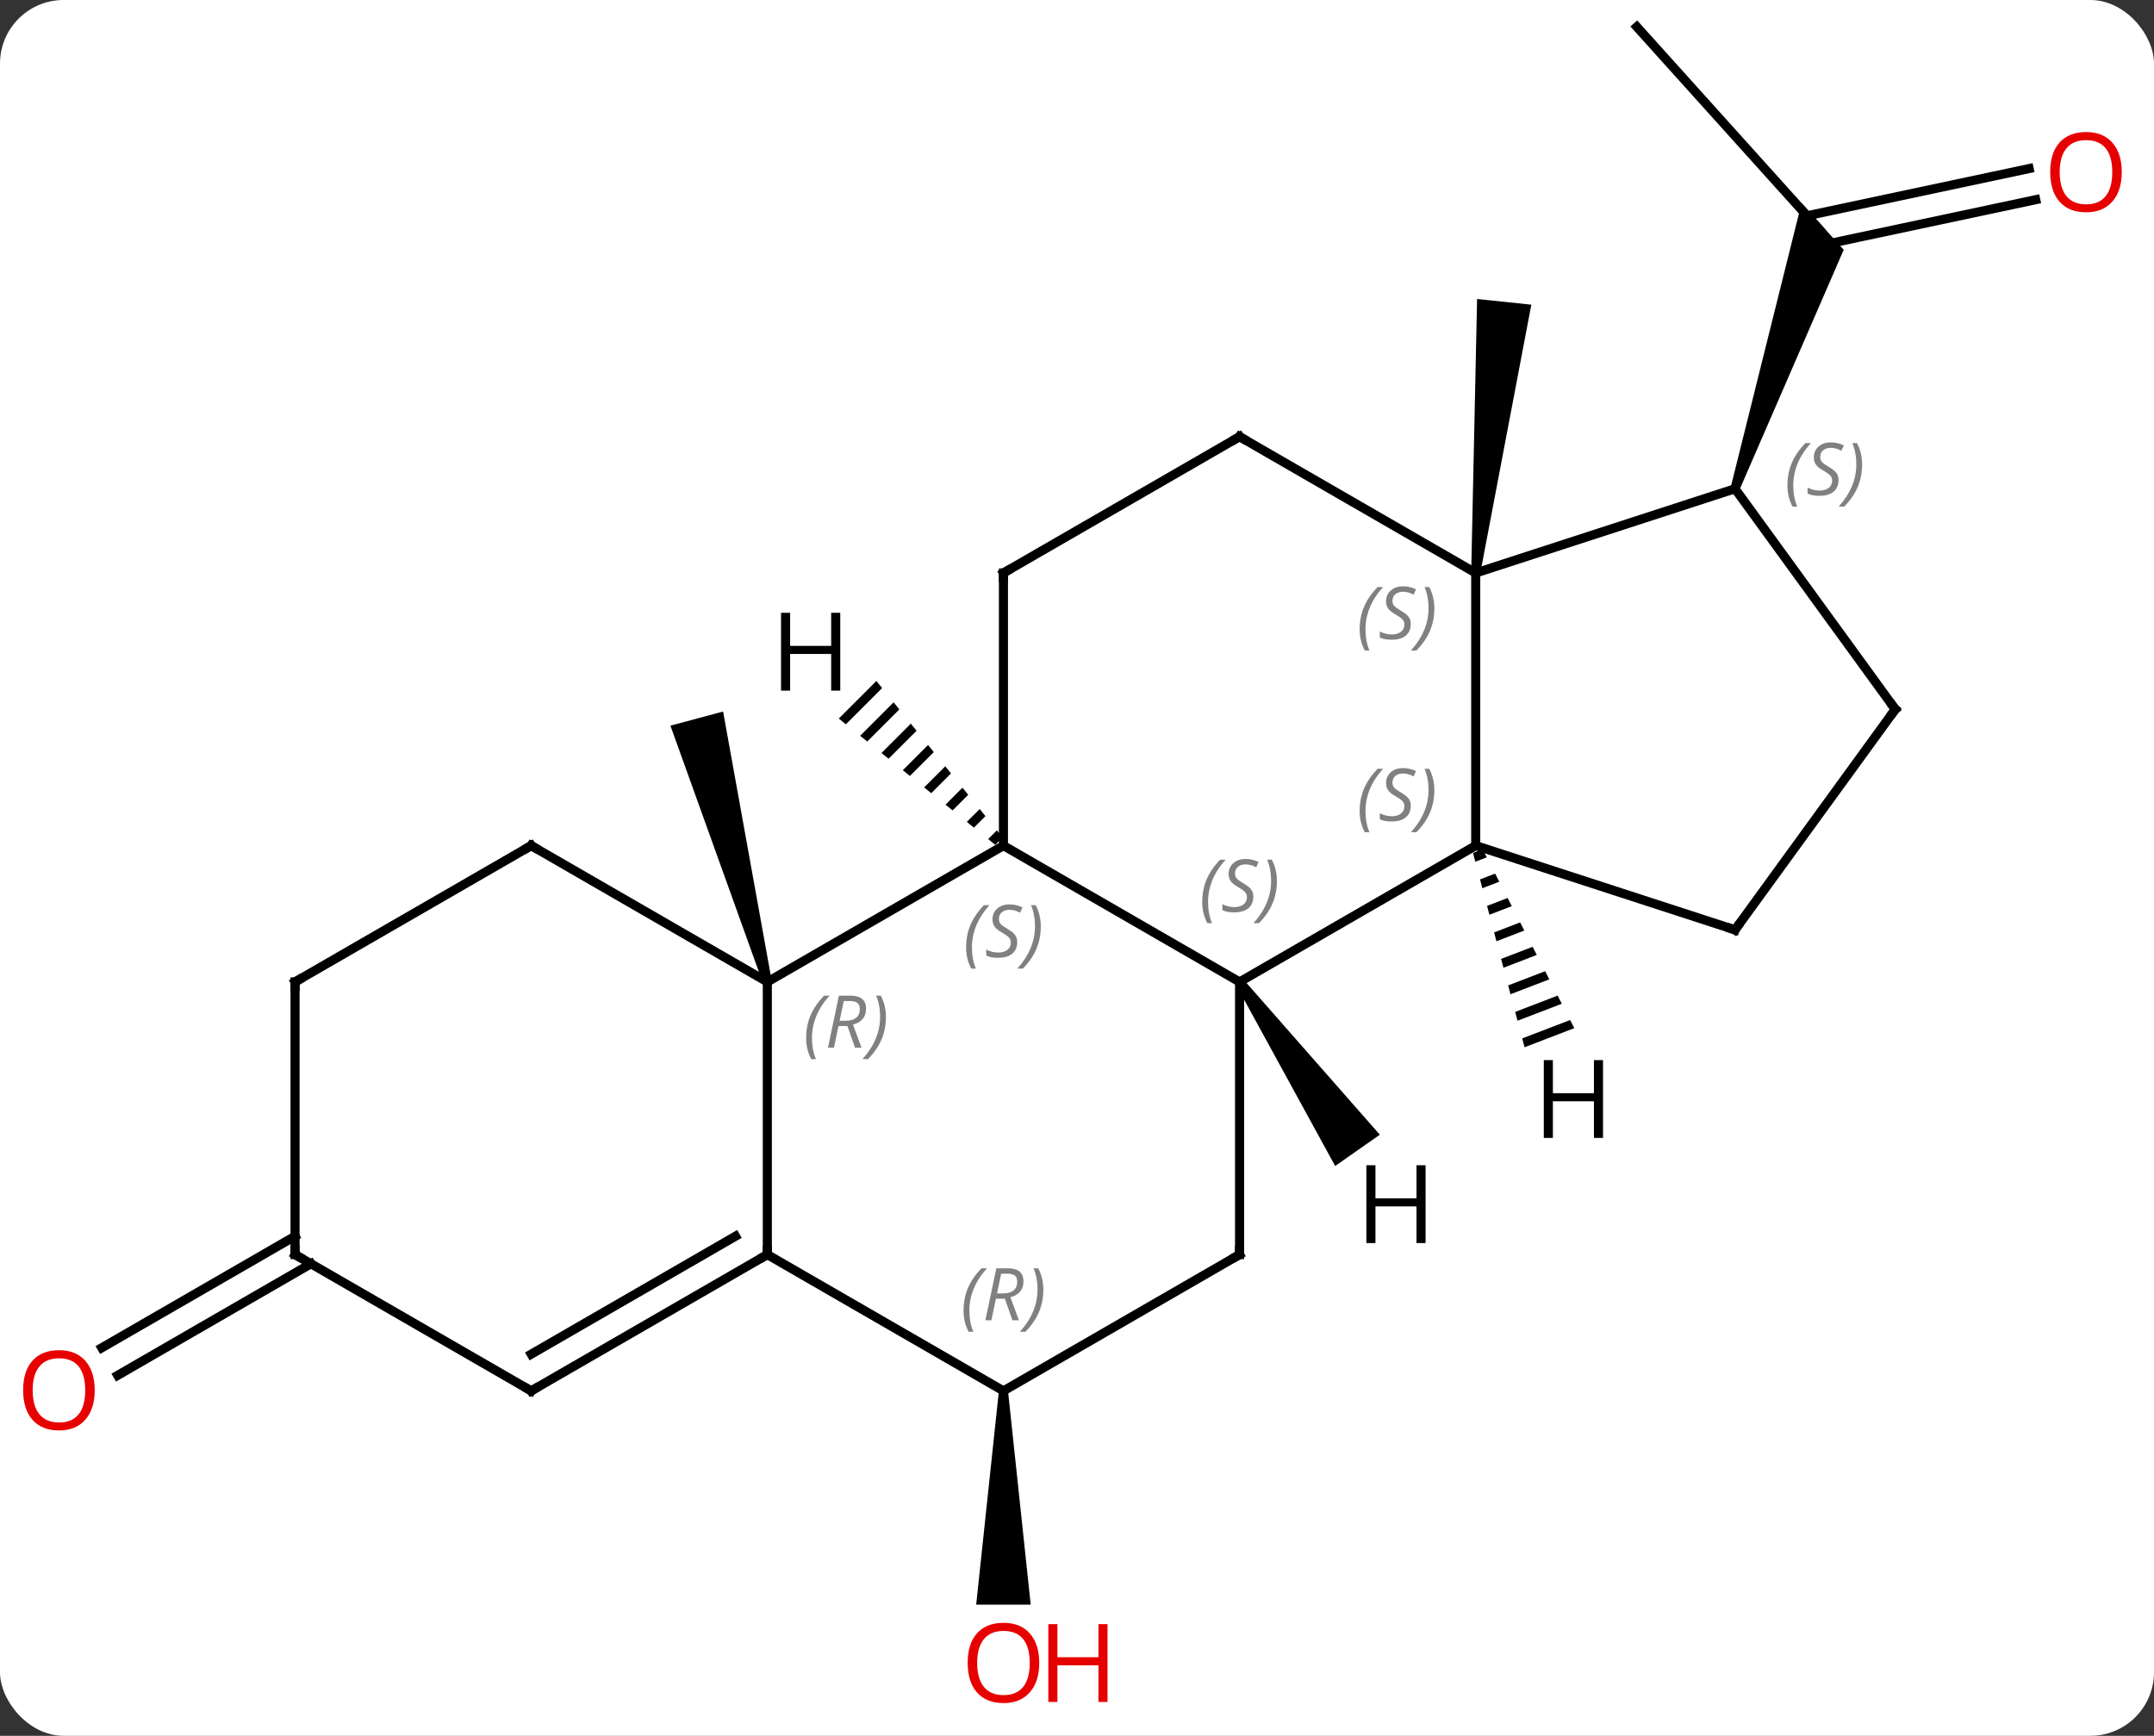 <svg width="237" viewBox="0 0 237 191" style="fill-opacity:1; color-rendering:auto; color-interpolation:auto; text-rendering:auto; stroke:black; stroke-linecap:square; stroke-miterlimit:10; shape-rendering:auto; stroke-opacity:1; fill:black; stroke-dasharray:none; font-weight:normal; stroke-width:1; font-family:'Open Sans'; font-style:normal; stroke-linejoin:miter; font-size:12; stroke-dashoffset:0; image-rendering:auto;" height="191" class="cas-substance-image" xmlns:xlink="http://www.w3.org/1999/xlink" xmlns="http://www.w3.org/2000/svg"><rect x="0" y="0" width="237" height="191" fill="#333333" stroke="none"/><svg class="cas-substance-single-component"><rect y="0" x="0" width="237" stroke="none" ry="7" rx="7" height="191" fill="white" class="cas-substance-group"/><svg y="0" x="0" width="237" viewBox="0 0 237 191" style="fill:black;" height="191" class="cas-substance-single-component-image"><svg><g><g transform="translate(118,93)" style="text-rendering:geometricPrecision; color-rendering:optimizeQuality; color-interpolation:linearRGB; stroke-linecap:butt; image-rendering:optimizeQuality;"><path style="stroke:none;" d="M-33.09 14.919 L-34.056 15.177 L-44.235 -13.153 L-38.439 -14.705 Z"/><path style="stroke:none;" d="M44.867 -29.9 L43.873 -30.004 L44.521 -60.1 L50.489 -59.474 Z"/><path style="stroke:none;" d="M-8.093 60.048 L-7.093 60.048 L-4.593 83.571 L-10.593 83.571 Z"/><line y2="-90.048" y1="-67.755" x2="62.097" x1="82.17" style="fill:none;"/><line y2="-71.028" y1="-66.043" x2="105.986" x1="82.534" style="fill:none;"/><line y2="-74.451" y1="-69.257" x2="105.258" x1="80.818" style="fill:none;"/><path style="stroke:none;" d="M73.376 -39.068 L72.424 -39.377 L80.224 -70.664 L84.86 -65.515 Z"/><line y2="46.058" y1="58.337" x2="-83.786" x1="-105.053" style="fill:none;"/><line y2="43.027" y1="55.306" x2="-85.536" x1="-106.803" style="fill:none;"/><line y2="0.048" y1="15.048" x2="-7.593" x1="18.387" style="fill:none;"/><line y2="0.048" y1="15.048" x2="44.37" x1="18.387" style="fill:none;"/><line y2="45.048" y1="15.048" x2="18.387" x1="18.387" style="fill:none;"/><line y2="15.048" y1="0.048" x2="-33.573" x1="-7.593" style="fill:none;"/><line y2="-29.952" y1="0.048" x2="-7.593" x1="-7.593" style="fill:none;"/><line y2="-29.952" y1="0.048" x2="44.37" x1="44.37" style="fill:none;"/><line y2="9.318" y1="0.048" x2="72.9" x1="44.37" style="fill:none;"/><line y2="60.048" y1="45.048" x2="-7.593" x1="18.387" style="fill:none;"/><line y2="45.048" y1="15.048" x2="-33.573" x1="-33.573" style="fill:none;"/><line y2="0.048" y1="15.048" x2="-59.553" x1="-33.573" style="fill:none;"/><line y2="-44.952" y1="-29.952" x2="18.387" x1="-7.593" style="fill:none;"/><line y2="-44.952" y1="-29.952" x2="18.387" x1="44.37" style="fill:none;"/><line y2="-39.222" y1="-29.952" x2="72.9" x1="44.37" style="fill:none;"/><line y2="-14.952" y1="9.318" x2="90.534" x1="72.9" style="fill:none;"/><line y2="45.048" y1="60.048" x2="-33.573" x1="-7.593" style="fill:none;"/><line y2="60.048" y1="45.048" x2="-59.553" x1="-33.573" style="fill:none;"/><line y2="56.007" y1="43.027" x2="-59.553" x1="-37.073" style="fill:none;"/><line y2="15.048" y1="0.048" x2="-85.536" x1="-59.553" style="fill:none;"/><line y2="-14.952" y1="-39.222" x2="90.534" x1="72.9" style="fill:none;"/><line y2="45.048" y1="60.048" x2="-85.536" x1="-59.553" style="fill:none;"/><line y2="45.048" y1="15.048" x2="-85.536" x1="-85.536" style="fill:none;"/><path style="stroke:none;" d="M17.977 15.335 L18.797 14.761 L33.82 31.859 L28.905 35.3 Z"/><path style="stroke:none;" d="M-21.573 -18.069 L-25.71 -13.932 L-25.71 -13.932 L-24.928 -13.3 L-20.941 -17.287 L-21.573 -18.069 ZM-19.678 -15.721 L-23.362 -12.037 L-23.362 -12.037 L-22.58 -11.406 L-19.047 -14.939 L-19.047 -14.939 L-19.678 -15.721 ZM-17.784 -13.373 L-21.014 -10.143 L-21.014 -10.143 L-20.232 -9.511 L-17.152 -12.591 L-17.784 -13.373 ZM-15.889 -11.025 L-18.666 -8.248 L-17.884 -7.617 L-15.258 -10.243 L-15.889 -11.025 ZM-13.995 -8.677 L-16.318 -6.354 L-15.536 -5.722 L-13.363 -7.895 L-13.363 -7.895 L-13.995 -8.677 ZM-12.1 -6.329 L-13.97 -4.459 L-13.97 -4.459 L-13.188 -3.827 L-11.468 -5.546 L-11.468 -5.546 L-12.1 -6.329 ZM-10.205 -3.981 L-11.622 -2.564 L-10.839 -1.933 L-9.574 -3.199 L-9.574 -3.199 L-10.205 -3.981 ZM-8.311 -1.633 L-9.274 -0.67 L-9.274 -0.67 L-8.492 -0.038 L-7.679 -0.851 L-7.679 -0.851 L-8.311 -1.633 Z"/><path style="stroke:none;" d="M45.13 0.442 L44.068 0.849 L44.326 1.821 L44.326 1.821 L45.589 1.337 L45.13 0.442 ZM46.506 3.127 L44.843 3.766 L45.1 4.738 L46.964 4.022 L46.506 3.127 ZM47.881 5.812 L45.617 6.682 L45.875 7.654 L48.34 6.707 L47.881 5.812 ZM49.257 8.497 L46.391 9.598 L46.649 10.57 L49.715 9.392 L49.257 8.497 ZM50.633 11.182 L47.165 12.514 L47.423 13.486 L47.423 13.486 L51.091 12.077 L50.633 11.182 ZM52.008 13.867 L47.939 15.43 L47.939 15.43 L48.197 16.402 L48.197 16.402 L52.467 14.762 L52.008 13.867 ZM53.384 16.553 L48.713 18.346 L48.971 19.318 L48.971 19.318 L53.842 17.448 L53.842 17.448 L53.384 16.553 ZM54.759 19.238 L49.487 21.262 L49.745 22.234 L55.218 20.133 L55.218 20.133 L54.759 19.238 Z"/></g><g transform="translate(118,93)" style="fill:rgb(230,0,0); text-rendering:geometricPrecision; color-rendering:optimizeQuality; image-rendering:optimizeQuality; font-family:'Open Sans'; stroke:rgb(230,0,0); color-interpolation:linearRGB;"><path style="stroke:none;" d="M-3.655 89.978 Q-3.655 92.04 -4.695 93.22 Q-5.734 94.4 -7.577 94.4 Q-9.468 94.4 -10.499 93.236 Q-11.53 92.071 -11.53 89.962 Q-11.53 87.868 -10.499 86.72 Q-9.468 85.571 -7.577 85.571 Q-5.718 85.571 -4.687 86.743 Q-3.655 87.915 -3.655 89.978 ZM-10.484 89.978 Q-10.484 91.712 -9.741 92.618 Q-8.999 93.525 -7.577 93.525 Q-6.155 93.525 -5.429 92.626 Q-4.702 91.728 -4.702 89.978 Q-4.702 88.243 -5.429 87.353 Q-6.155 86.462 -7.577 86.462 Q-8.999 86.462 -9.741 87.361 Q-10.484 88.259 -10.484 89.978 Z"/><path style="stroke:none;" d="M3.86 94.275 L2.86 94.275 L2.86 90.243 L-1.655 90.243 L-1.655 94.275 L-2.655 94.275 L-2.655 85.712 L-1.655 85.712 L-1.655 89.353 L2.86 89.353 L2.86 85.712 L3.86 85.712 L3.86 94.275 Z"/><path style="stroke:none;" d="M115.454 -74.062 Q115.454 -72 114.414 -70.82 Q113.375 -69.64 111.532 -69.64 Q109.641 -69.64 108.61 -70.805 Q107.579 -71.969 107.579 -74.078 Q107.579 -76.172 108.61 -77.32 Q109.641 -78.469 111.532 -78.469 Q113.391 -78.469 114.422 -77.297 Q115.454 -76.125 115.454 -74.062 ZM108.625 -74.062 Q108.625 -72.328 109.368 -71.422 Q110.11 -70.515 111.532 -70.515 Q112.954 -70.515 113.68 -71.414 Q114.407 -72.312 114.407 -74.062 Q114.407 -75.797 113.68 -76.687 Q112.954 -77.578 111.532 -77.578 Q110.11 -77.578 109.368 -76.68 Q108.625 -75.781 108.625 -74.062 Z"/><path style="stroke:none;" d="M-107.579 59.978 Q-107.579 62.04 -108.618 63.22 Q-109.657 64.4 -111.5 64.4 Q-113.391 64.4 -114.422 63.236 Q-115.454 62.071 -115.454 59.962 Q-115.454 57.868 -114.422 56.72 Q-113.391 55.571 -111.5 55.571 Q-109.641 55.571 -108.61 56.743 Q-107.579 57.915 -107.579 59.978 ZM-114.407 59.978 Q-114.407 61.712 -113.664 62.618 Q-112.922 63.525 -111.5 63.525 Q-110.079 63.525 -109.352 62.626 Q-108.625 61.728 -108.625 59.978 Q-108.625 58.243 -109.352 57.353 Q-110.079 56.462 -111.5 56.462 Q-112.922 56.462 -113.664 57.361 Q-114.407 58.259 -114.407 59.978 Z"/></g><g transform="translate(118,93)" style="font-size:8.4px; fill:gray; text-rendering:geometricPrecision; image-rendering:optimizeQuality; color-rendering:optimizeQuality; font-family:'Open Sans'; font-style:italic; stroke:gray; color-interpolation:linearRGB;"><path style="stroke:none;" d="M14.279 6.251 Q14.279 4.923 14.748 3.798 Q15.216 2.673 16.247 1.595 L16.857 1.595 Q15.888 2.657 15.404 3.829 Q14.919 5.001 14.919 6.236 Q14.919 7.564 15.357 8.579 L14.841 8.579 Q14.279 7.548 14.279 6.251 ZM19.901 5.657 Q19.901 6.486 19.354 6.939 Q18.808 7.392 17.808 7.392 Q17.401 7.392 17.089 7.337 Q16.776 7.282 16.495 7.142 L16.495 6.486 Q17.12 6.814 17.823 6.814 Q18.448 6.814 18.823 6.517 Q19.198 6.22 19.198 5.704 Q19.198 5.392 18.995 5.165 Q18.792 4.939 18.229 4.611 Q17.636 4.282 17.409 3.954 Q17.183 3.626 17.183 3.173 Q17.183 2.439 17.698 1.978 Q18.214 1.517 19.058 1.517 Q19.433 1.517 19.768 1.595 Q20.104 1.673 20.479 1.845 L20.214 2.439 Q19.964 2.282 19.643 2.196 Q19.323 2.111 19.058 2.111 Q18.526 2.111 18.206 2.384 Q17.886 2.657 17.886 3.126 Q17.886 3.329 17.956 3.478 Q18.026 3.626 18.167 3.759 Q18.308 3.892 18.729 4.142 Q19.292 4.486 19.495 4.681 Q19.698 4.876 19.8 5.111 Q19.901 5.345 19.901 5.657 ZM22.496 3.939 Q22.496 5.267 22.019 6.4 Q21.543 7.532 20.527 8.579 L19.918 8.579 Q21.855 6.423 21.855 3.939 Q21.855 2.611 21.418 1.595 L21.933 1.595 Q22.496 2.657 22.496 3.939 Z"/><path style="stroke:none;" d="M-11.701 11.251 Q-11.701 9.923 -11.233 8.798 Q-10.764 7.673 -9.733 6.595 L-9.123 6.595 Q-10.092 7.657 -10.576 8.829 Q-11.061 10.001 -11.061 11.236 Q-11.061 12.564 -10.623 13.579 L-11.139 13.579 Q-11.701 12.548 -11.701 11.251 ZM-6.079 10.657 Q-6.079 11.486 -6.626 11.939 Q-7.173 12.392 -8.173 12.392 Q-8.579 12.392 -8.892 12.337 Q-9.204 12.282 -9.485 12.142 L-9.485 11.486 Q-8.86 11.814 -8.157 11.814 Q-7.532 11.814 -7.157 11.517 Q-6.782 11.22 -6.782 10.704 Q-6.782 10.392 -6.985 10.165 Q-7.188 9.939 -7.751 9.611 Q-8.345 9.282 -8.571 8.954 Q-8.798 8.626 -8.798 8.173 Q-8.798 7.439 -8.282 6.978 Q-7.766 6.517 -6.923 6.517 Q-6.548 6.517 -6.212 6.595 Q-5.876 6.673 -5.501 6.845 L-5.766 7.439 Q-6.016 7.282 -6.337 7.196 Q-6.657 7.111 -6.923 7.111 Q-7.454 7.111 -7.774 7.384 Q-8.095 7.657 -8.095 8.126 Q-8.095 8.329 -8.024 8.478 Q-7.954 8.626 -7.813 8.759 Q-7.673 8.892 -7.251 9.142 Q-6.688 9.486 -6.485 9.681 Q-6.282 9.876 -6.181 10.111 Q-6.079 10.345 -6.079 10.657 ZM-3.485 8.939 Q-3.485 10.267 -3.961 11.4 Q-4.438 12.532 -5.453 13.579 L-6.063 13.579 Q-4.125 11.423 -4.125 8.939 Q-4.125 7.611 -4.563 6.595 L-4.047 6.595 Q-3.485 7.657 -3.485 8.939 Z"/><path style="stroke:none;" d="M31.601 -3.749 Q31.601 -5.077 32.07 -6.202 Q32.539 -7.327 33.57 -8.405 L34.179 -8.405 Q33.211 -7.343 32.726 -6.171 Q32.242 -4.999 32.242 -3.765 Q32.242 -2.437 32.679 -1.421 L32.164 -1.421 Q31.601 -2.452 31.601 -3.749 ZM37.224 -4.343 Q37.224 -3.515 36.677 -3.062 Q36.13 -2.608 35.13 -2.608 Q34.724 -2.608 34.411 -2.663 Q34.099 -2.718 33.818 -2.858 L33.818 -3.515 Q34.443 -3.187 35.146 -3.187 Q35.771 -3.187 36.146 -3.483 Q36.521 -3.78 36.521 -4.296 Q36.521 -4.608 36.318 -4.835 Q36.114 -5.061 35.552 -5.39 Q34.958 -5.718 34.732 -6.046 Q34.505 -6.374 34.505 -6.827 Q34.505 -7.561 35.021 -8.023 Q35.536 -8.483 36.38 -8.483 Q36.755 -8.483 37.091 -8.405 Q37.427 -8.327 37.802 -8.155 L37.536 -7.561 Q37.286 -7.718 36.966 -7.804 Q36.646 -7.89 36.38 -7.89 Q35.849 -7.89 35.529 -7.616 Q35.208 -7.343 35.208 -6.874 Q35.208 -6.671 35.279 -6.522 Q35.349 -6.374 35.489 -6.241 Q35.63 -6.108 36.052 -5.858 Q36.614 -5.515 36.818 -5.319 Q37.021 -5.124 37.122 -4.89 Q37.224 -4.655 37.224 -4.343 ZM39.818 -6.061 Q39.818 -4.733 39.342 -3.601 Q38.865 -2.468 37.85 -1.421 L37.24 -1.421 Q39.178 -3.577 39.178 -6.061 Q39.178 -7.39 38.74 -8.405 L39.256 -8.405 Q39.818 -7.343 39.818 -6.061 Z"/></g><g transform="translate(118,93)" style="stroke-linecap:butt; font-size:8.4px; text-rendering:geometricPrecision; image-rendering:optimizeQuality; color-rendering:optimizeQuality; font-family:'Open Sans'; font-style:italic; color-interpolation:linearRGB; stroke-miterlimit:5;"><path style="fill:none;" d="M18.387 44.548 L18.387 45.048 L17.954 45.298"/><path style="fill:gray; stroke:none;" d="M-29.301 21.212 Q-29.301 19.884 -28.833 18.759 Q-28.364 17.634 -27.333 16.556 L-26.723 16.556 Q-27.692 17.618 -28.176 18.79 Q-28.661 19.962 -28.661 21.196 Q-28.661 22.524 -28.223 23.54 L-28.739 23.54 Q-29.301 22.509 -29.301 21.212 ZM-25.741 19.899 L-26.241 22.274 L-26.898 22.274 L-25.694 16.556 L-24.444 16.556 Q-22.71 16.556 -22.71 17.993 Q-22.71 19.353 -24.148 19.743 L-23.21 22.274 L-23.929 22.274 L-24.757 19.899 L-25.741 19.899 ZM-25.163 17.149 Q-25.554 19.071 -25.616 19.321 L-24.96 19.321 Q-24.21 19.321 -23.804 18.993 Q-23.398 18.665 -23.398 18.04 Q-23.398 17.571 -23.655 17.36 Q-23.913 17.149 -24.507 17.149 L-25.163 17.149 ZM-20.524 18.899 Q-20.524 20.228 -21.001 21.36 Q-21.477 22.493 -22.493 23.54 L-23.102 23.54 Q-21.165 21.384 -21.165 18.899 Q-21.165 17.571 -21.602 16.556 L-21.087 16.556 Q-20.524 17.618 -20.524 18.899 Z"/><path style="fill:none;" d="M-7.593 -29.452 L-7.593 -29.952 L-7.16 -30.202"/><path style="fill:gray; stroke:none;" d="M31.601 -23.749 Q31.601 -25.077 32.07 -26.202 Q32.539 -27.327 33.57 -28.405 L34.179 -28.405 Q33.211 -27.343 32.726 -26.171 Q32.242 -24.999 32.242 -23.764 Q32.242 -22.436 32.679 -21.421 L32.164 -21.421 Q31.601 -22.452 31.601 -23.749 ZM37.224 -24.343 Q37.224 -23.514 36.677 -23.061 Q36.13 -22.608 35.13 -22.608 Q34.724 -22.608 34.411 -22.663 Q34.099 -22.718 33.818 -22.858 L33.818 -23.514 Q34.443 -23.186 35.146 -23.186 Q35.771 -23.186 36.146 -23.483 Q36.521 -23.78 36.521 -24.296 Q36.521 -24.608 36.318 -24.835 Q36.114 -25.061 35.552 -25.389 Q34.958 -25.718 34.732 -26.046 Q34.505 -26.374 34.505 -26.827 Q34.505 -27.561 35.021 -28.022 Q35.536 -28.483 36.38 -28.483 Q36.755 -28.483 37.091 -28.405 Q37.427 -28.327 37.802 -28.155 L37.536 -27.561 Q37.286 -27.718 36.966 -27.803 Q36.646 -27.889 36.38 -27.889 Q35.849 -27.889 35.529 -27.616 Q35.208 -27.343 35.208 -26.874 Q35.208 -26.671 35.279 -26.522 Q35.349 -26.374 35.489 -26.241 Q35.63 -26.108 36.052 -25.858 Q36.614 -25.514 36.818 -25.319 Q37.021 -25.124 37.122 -24.889 Q37.224 -24.655 37.224 -24.343 ZM39.818 -26.061 Q39.818 -24.733 39.342 -23.6 Q38.865 -22.468 37.85 -21.421 L37.24 -21.421 Q39.178 -23.577 39.178 -26.061 Q39.178 -27.389 38.74 -28.405 L39.256 -28.405 Q39.818 -27.343 39.818 -26.061 Z"/><path style="fill:none;" d="M72.424 9.164 L72.9 9.318 L73.194 8.914"/><path style="fill:gray; stroke:none;" d="M-11.982 51.212 Q-11.982 49.884 -11.513 48.759 Q-11.044 47.634 -10.013 46.556 L-9.403 46.556 Q-10.372 47.618 -10.857 48.79 Q-11.341 49.962 -11.341 51.196 Q-11.341 52.525 -10.903 53.54 L-11.419 53.54 Q-11.982 52.509 -11.982 51.212 ZM-8.422 49.9 L-8.922 52.275 L-9.578 52.275 L-8.375 46.556 L-7.125 46.556 Q-5.39 46.556 -5.39 47.993 Q-5.39 49.353 -6.828 49.743 L-5.89 52.275 L-6.609 52.275 L-7.437 49.9 L-8.422 49.9 ZM-7.843 47.15 Q-8.234 49.071 -8.297 49.321 L-7.64 49.321 Q-6.89 49.321 -6.484 48.993 Q-6.078 48.665 -6.078 48.04 Q-6.078 47.571 -6.336 47.361 Q-6.593 47.15 -7.187 47.15 L-7.843 47.15 ZM-3.204 48.9 Q-3.204 50.228 -3.681 51.361 Q-4.157 52.493 -5.173 53.54 L-5.782 53.54 Q-3.845 51.384 -3.845 48.9 Q-3.845 47.571 -4.282 46.556 L-3.767 46.556 Q-3.204 47.618 -3.204 48.9 Z"/><path style="fill:none;" d="M-34.006 45.298 L-33.573 45.048 L-33.573 44.548"/><path style="fill:none;" d="M-59.12 0.298 L-59.553 0.048 L-59.986 0.298"/><path style="fill:none;" d="M17.954 -44.702 L18.387 -44.952 L18.82 -44.702"/><path style="fill:gray; stroke:none;" d="M78.668 -39.584 Q78.668 -40.912 79.137 -42.037 Q79.606 -43.162 80.637 -44.24 L81.246 -44.24 Q80.278 -43.177 79.793 -42.005 Q79.309 -40.834 79.309 -39.599 Q79.309 -38.271 79.746 -37.255 L79.231 -37.255 Q78.668 -38.287 78.668 -39.584 ZM84.291 -40.177 Q84.291 -39.349 83.744 -38.896 Q83.197 -38.443 82.197 -38.443 Q81.791 -38.443 81.478 -38.498 Q81.166 -38.552 80.885 -38.693 L80.885 -39.349 Q81.51 -39.021 82.213 -39.021 Q82.838 -39.021 83.213 -39.318 Q83.588 -39.615 83.588 -40.13 Q83.588 -40.443 83.385 -40.669 Q83.181 -40.896 82.619 -41.224 Q82.025 -41.552 81.799 -41.88 Q81.572 -42.209 81.572 -42.662 Q81.572 -43.396 82.088 -43.857 Q82.603 -44.318 83.447 -44.318 Q83.822 -44.318 84.158 -44.24 Q84.494 -44.162 84.869 -43.99 L84.603 -43.396 Q84.353 -43.552 84.033 -43.638 Q83.713 -43.724 83.447 -43.724 Q82.916 -43.724 82.596 -43.451 Q82.275 -43.177 82.275 -42.709 Q82.275 -42.505 82.346 -42.357 Q82.416 -42.209 82.556 -42.076 Q82.697 -41.943 83.119 -41.693 Q83.681 -41.349 83.885 -41.154 Q84.088 -40.959 84.189 -40.724 Q84.291 -40.49 84.291 -40.177 ZM86.885 -41.896 Q86.885 -40.568 86.409 -39.435 Q85.932 -38.302 84.917 -37.255 L84.307 -37.255 Q86.245 -39.412 86.245 -41.896 Q86.245 -43.224 85.807 -44.24 L86.323 -44.24 Q86.885 -43.177 86.885 -41.896 Z"/><path style="fill:none;" d="M90.24 -14.547 L90.534 -14.952 L90.24 -15.357"/><path style="fill:none;" d="M-59.12 59.798 L-59.553 60.048 L-59.986 59.798"/><path style="fill:none;" d="M-85.103 14.798 L-85.536 15.048 L-85.536 15.548"/><path style="fill:none;" d="M-85.103 45.298 L-85.536 45.048 L-85.536 44.548"/><path style="stroke:none;" d="M38.853 43.78 L37.853 43.78 L37.853 39.749 L33.337 39.749 L33.337 43.78 L32.337 43.78 L32.337 35.218 L33.337 35.218 L33.337 38.858 L37.853 38.858 L37.853 35.218 L38.853 35.218 L38.853 43.78 Z"/><path style="stroke:none;" d="M-25.548 -17.009 L-26.548 -17.009 L-26.548 -21.04 L-31.064 -21.04 L-31.064 -17.009 L-32.064 -17.009 L-32.064 -25.571 L-31.064 -25.571 L-31.064 -21.931 L-26.548 -21.931 L-26.548 -25.571 L-25.548 -25.571 L-25.548 -17.009 Z"/><path style="stroke:none;" d="M58.377 32.212 L57.377 32.212 L57.377 28.181 L52.861 28.181 L52.861 32.212 L51.861 32.212 L51.861 23.65 L52.861 23.65 L52.861 27.29 L57.377 27.29 L57.377 23.65 L58.377 23.65 L58.377 32.212 Z"/></g></g></svg></svg></svg></svg>